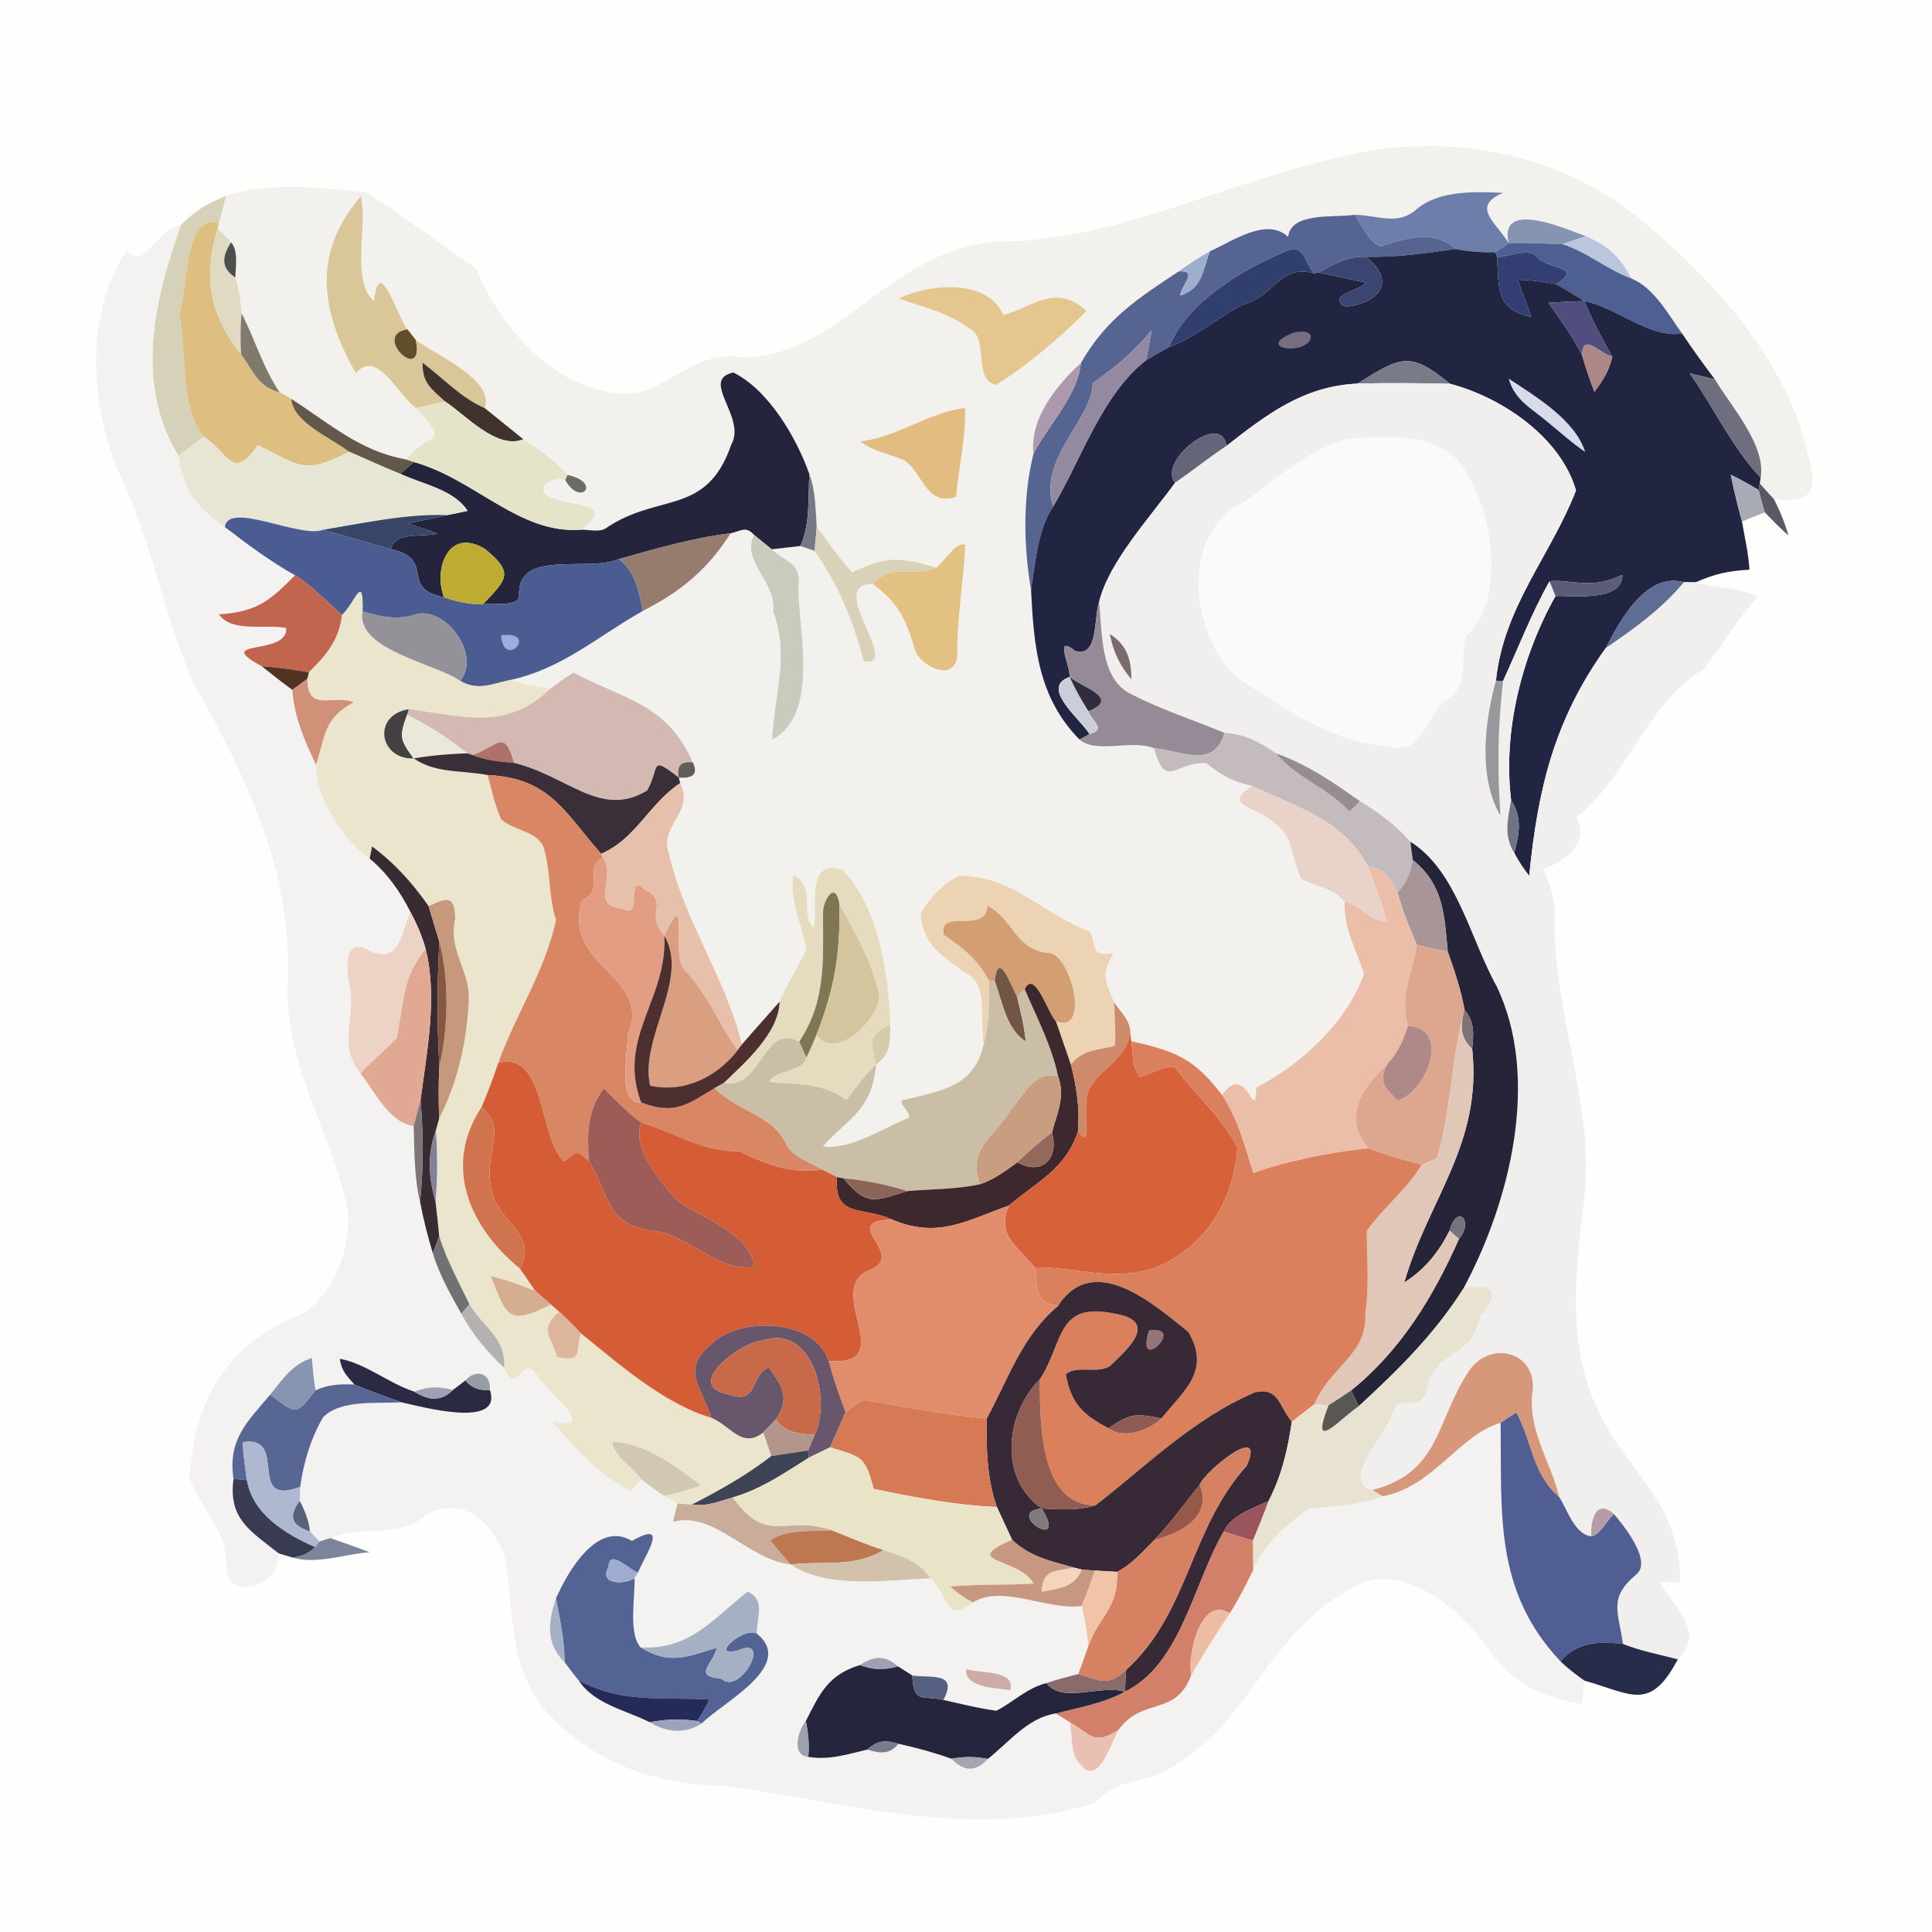 <?xml version="1.0" encoding="UTF-8" standalone="no"?>
<!DOCTYPE svg PUBLIC "-//W3C//DTD SVG 1.1//EN" "http://www.w3.org/Graphics/SVG/1.1/DTD/svg11.dtd">
<svg xmlns="http://www.w3.org/2000/svg" version="1.1" viewBox="0 0 256 256" width="256.0pt" height="256.0pt">
<path d="M 0.00 0.00 L 256.00 0.00 L 256.00 256.00 L 0.00 256.00 L 0.00 0.00 Z" fill="#fefefd" />
<path d="M 214.86 27.11 C 224.50 34.53 234.44 44.72 238.52 56.40 C 239.56 61.07 243.04 67.30 235.06 66.14 C 234.43 65.46 233.80 64.77 233.18 64.07 L 233.29 63.29 C 234.06 59.04 229.36 53.82 227.23 50.27 C 225.73 48.28 224.27 46.26 222.88 44.19 C 221.06 41.66 219.15 38.11 216.17 36.90 C 214.48 33.88 213.25 32.66 210.14 31.30 C 207.51 30.36 198.53 26.32 199.91 32.22 C 198.26 29.48 194.83 27.37 199.17 25.55 C 195.47 25.39 190.70 25.19 187.73 27.70 C 185.20 29.98 182.53 28.49 179.48 28.46 C 176.90 28.88 171.08 28.03 170.68 31.38 C 167.83 28.71 163.24 32.01 160.33 33.29 C 158.90 34.10 157.52 35.00 156.18 35.96 C 150.72 39.58 146.59 42.23 143.23 48.09 C 140.02 51.01 136.40 55.50 136.94 60.10 C 135.51 65.88 135.62 72.36 136.62 78.20 C 137.00 85.65 137.53 92.37 143.03 97.99 C 145.28 99.94 149.95 97.92 152.92 99.15 C 154.47 104.84 155.81 100.82 159.84 101.13 C 161.93 102.75 163.35 103.60 165.96 104.16 C 161.48 106.84 167.10 106.98 168.86 109.12 C 171.42 110.55 171.10 113.96 172.46 116.49 C 174.32 117.46 176.97 117.76 178.16 119.53 C 178.07 123.05 179.67 125.80 180.74 129.02 C 178.43 135.61 172.13 141.22 166.46 144.11 C 166.29 149.30 165.25 140.40 161.92 145.09 C 158.24 140.25 155.75 139.27 149.91 137.97 L 149.79 136.99 C 149.78 135.16 148.59 134.23 147.63 132.83 C 146.49 129.96 145.82 129.15 147.56 126.32 C 144.51 126.67 145.48 125.88 144.46 123.46 C 137.84 120.95 134.47 116.14 127.10 116.03 C 125.03 116.97 123.07 119.08 121.99 121.07 C 122.30 125.32 124.91 126.73 128.01 128.98 C 131.05 130.33 129.77 135.49 130.36 138.25 C 129.14 144.05 124.73 144.48 119.85 145.73 C 118.35 145.71 121.52 148.09 120.12 148.23 C 116.70 149.65 112.80 152.33 109.02 151.93 C 112.37 148.15 115.50 147.30 116.09 141.06 C 118.15 139.52 117.91 138.12 117.98 135.74 C 117.75 129.16 116.44 120.17 111.65 115.26 C 106.71 113.64 108.40 120.20 107.83 122.87 C 105.92 121.44 108.26 117.39 105.10 115.97 C 104.60 119.61 106.28 122.44 106.83 125.87 C 105.71 128.19 104.30 130.33 103.31 132.71 C 101.65 134.62 99.95 136.48 98.30 138.40 C 96.16 129.55 90.64 121.94 88.65 113.16 C 87.29 109.29 92.06 107.75 90.13 103.77 L 89.94 103.03 C 91.90 103.19 92.52 102.51 91.80 101.02 C 88.40 93.25 82.75 92.69 76.00 89.14 C 74.95 89.72 73.97 90.49 72.99 91.19 C 71.11 91.03 69.35 90.67 67.55 90.11 C 74.44 88.67 79.22 84.30 85.18 80.95 C 90.26 78.35 93.72 75.50 96.82 70.66 C 98.17 70.38 98.81 69.64 99.92 70.88 C 98.15 74.44 102.89 76.97 102.46 81.08 C 104.64 86.87 102.60 92.01 102.31 98.01 C 108.60 94.73 105.85 83.60 105.77 77.86 C 106.30 74.61 104.23 74.58 102.25 72.78 C 103.52 72.65 104.78 72.49 106.05 72.35 C 106.68 72.56 107.31 72.78 107.94 73.00 C 111.04 77.44 113.14 82.41 114.44 87.65 C 119.70 88.49 109.22 77.18 115.65 77.39 C 119.00 79.83 120.00 82.02 121.18 85.88 C 121.65 88.17 126.47 90.63 126.85 86.91 C 126.77 81.90 127.70 77.09 127.90 72.14 C 126.45 71.89 125.20 74.44 124.05 75.20 C 119.19 73.82 117.55 73.62 112.94 75.83 C 111.17 74.01 109.78 71.81 108.22 69.81 C 108.04 67.39 108.09 65.09 107.24 62.81 C 105.54 57.99 101.82 51.64 97.17 49.36 C 92.66 50.32 98.96 55.30 96.90 58.90 C 93.60 68.51 87.21 65.20 80.20 70.05 C 79.30 70.54 77.96 70.16 76.96 70.19 C 82.19 66.35 74.80 67.26 72.38 65.55 C 71.09 64.37 73.63 62.95 74.90 63.62 C 76.93 67.22 79.83 63.92 75.18 62.93 C 73.48 61.02 71.52 59.54 69.35 58.21 C 67.64 56.84 65.95 55.44 64.23 54.08 C 65.63 50.34 57.54 46.90 55.08 45.03 L 53.98 43.63 C 52.65 41.98 50.21 33.47 49.56 39.91 C 46.46 37.26 48.75 29.87 47.81 26.00 C 41.27 33.62 42.52 41.26 47.15 49.46 C 49.97 46.10 52.84 52.57 55.14 54.07 C 59.80 59.17 56.93 56.95 53.83 60.88 C 47.66 59.79 43.66 56.10 38.59 52.85 C 38.09 52.54 37.57 52.25 37.05 51.97 C 34.83 48.71 33.81 45.00 32.01 41.52 C 31.90 39.90 31.67 38.33 31.18 36.77 C 31.22 35.36 31.61 33.25 30.62 32.11 C 30.06 31.48 29.47 30.88 28.84 30.32 L 29.00 29.54 C 29.33 28.35 29.64 27.15 29.97 25.96 C 35.66 24.01 42.66 24.91 48.59 25.49 C 53.47 28.75 58.29 32.17 63.06 35.59 C 66.05 42.77 72.20 50.19 80.13 51.82 C 87.85 53.94 90.60 46.02 98.72 47.36 C 111.83 46.85 117.60 33.27 131.97 32.01 C 147.05 32.20 162.39 24.18 176.99 20.97 C 189.85 17.54 203.82 19.57 214.86 27.11 Z" fill="#f2f1ed" />
<path d="M 199.17 25.55 C 194.83 27.37 198.26 29.48 199.91 32.22 C 199.31 32.62 198.71 33.02 198.12 33.42 C 196.36 33.46 194.62 33.34 192.90 32.99 C 189.79 30.27 186.46 31.60 182.97 32.63 C 181.59 32.40 180.32 29.64 179.48 28.46 C 182.53 28.49 185.20 29.98 187.73 27.70 C 190.70 25.19 195.47 25.39 199.17 25.55 Z" fill="#6c7ea9" />
<path d="M 29.97 25.96 C 29.64 27.15 29.33 28.35 29.00 29.54 C 24.25 28.15 24.87 38.83 23.74 41.62 C 24.81 46.75 23.72 53.68 26.98 57.87 C 25.86 58.71 24.75 59.56 23.64 60.41 C 17.78 50.79 20.45 39.71 23.96 29.84 C 25.78 27.97 27.54 26.89 29.97 25.96 Z" fill="#d6d2b9" />
<path d="M 47.81 26.00 C 48.75 29.87 46.46 37.26 49.56 39.91 C 50.21 33.47 52.65 41.98 53.98 43.63 C 49.13 44.40 56.34 51.11 55.08 45.03 C 57.54 46.90 65.63 50.34 64.23 54.08 C 60.98 52.66 58.78 50.13 56.00 48.07 C 55.92 50.76 57.19 51.53 58.96 53.19 C 57.69 53.49 56.42 53.80 55.14 54.07 C 52.84 52.57 49.97 46.10 47.15 49.46 C 42.52 41.26 41.27 33.62 47.81 26.00 Z" fill="#d9c799" />
<path d="M 179.48 28.46 C 180.32 29.64 181.59 32.40 182.97 32.63 C 186.46 31.60 189.79 30.27 192.90 32.99 C 188.91 33.56 185.02 34.12 180.97 34.03 C 178.59 33.92 176.76 34.99 174.77 36.11 L 174.08 36.22 C 172.91 34.82 172.69 32.07 170.35 33.32 C 164.69 35.64 157.24 40.08 154.91 46.00 C 153.87 46.55 152.85 47.13 151.85 47.74 C 152.13 46.43 152.38 45.11 152.59 43.79 C 150.10 46.70 147.95 48.58 144.79 50.74 C 144.74 55.63 137.51 60.71 139.55 67.11 C 137.49 70.22 137.19 74.59 136.62 78.20 C 135.62 72.36 135.51 65.88 136.94 60.10 C 139.03 56.15 142.74 52.50 143.23 48.09 C 146.59 42.23 150.72 39.58 156.18 35.96 C 158.86 35.78 156.51 37.79 156.37 39.16 C 159.35 38.25 159.34 35.80 160.33 33.29 C 163.24 32.01 167.83 28.71 170.68 31.38 C 171.08 28.03 176.90 28.88 179.48 28.46 Z" fill="#566492" />
<path d="M 29.00 29.54 L 28.84 30.32 C 26.88 36.73 27.80 41.73 31.93 46.94 C 33.53 49.06 34.18 51.32 37.05 51.97 C 37.57 52.25 38.09 52.54 38.59 52.85 C 38.88 56.08 43.95 58.02 46.25 59.86 C 40.27 62.99 39.62 61.69 34.18 58.98 C 30.75 63.83 30.49 60.14 26.98 57.87 C 23.72 53.68 24.81 46.75 23.74 41.62 C 24.87 38.83 24.25 28.15 29.00 29.54 Z" fill="#debe81" />
<path d="M 210.14 31.30 C 209.10 31.66 208.05 32.01 207.00 32.35 C 204.63 32.30 202.28 32.12 199.91 32.22 C 198.53 26.32 207.51 30.36 210.14 31.30 Z" fill="#8494b1" />
<path d="M 23.96 29.84 C 20.45 39.71 17.78 50.79 23.64 60.41 C 24.37 65.09 26.01 67.18 29.80 69.84 C 32.80 72.14 35.78 74.37 39.09 76.22 C 35.74 79.64 34.02 81.08 29.01 81.40 C 30.72 83.89 35.24 82.65 37.92 83.22 C 38.23 86.98 27.88 84.61 34.69 88.28 C 36.02 89.35 37.36 90.42 38.74 91.41 C 38.97 95.03 40.35 98.10 41.86 101.32 C 41.73 105.40 45.50 111.51 48.99 113.77 C 51.31 115.71 53.03 118.14 54.38 120.83 C 53.22 123.39 52.99 127.92 49.01 125.98 C 45.74 124.18 45.90 127.68 46.18 129.94 C 47.46 134.79 44.47 138.10 47.77 142.24 C 49.68 144.65 51.53 148.74 54.81 149.21 C 54.93 152.63 54.86 155.89 55.66 159.25 C 56.09 161.55 56.68 163.82 57.35 166.06 C 58.19 168.87 59.70 171.53 61.13 174.08 C 62.59 176.83 64.56 179.12 66.80 181.26 C 68.72 185.47 69.05 178.78 71.43 182.57 C 72.59 184.55 79.64 189.86 73.11 188.31 C 76.05 191.74 79.45 195.60 83.59 197.56 C 84.07 197.06 84.55 196.55 85.01 196.03 C 85.98 196.81 86.96 197.56 88.01 198.21 C 88.60 198.56 89.19 198.90 89.79 199.23 C 89.56 200.03 89.35 200.84 89.17 201.65 C 94.72 200.19 98.95 206.63 104.78 207.30 C 109.44 210.59 117.75 209.37 123.29 209.13 C 125.64 211.31 125.16 215.20 128.92 212.33 C 132.80 209.90 138.72 213.41 143.33 212.81 C 143.76 214.56 144.04 216.31 144.21 218.11 C 143.79 219.35 143.33 220.59 142.88 221.83 C 141.45 222.17 140.04 222.56 138.65 223.02 C 136.02 223.69 134.34 225.51 132.02 226.68 C 129.66 226.37 127.33 225.77 125.01 225.25 C 127.01 221.46 123.33 222.40 120.87 222.00 C 120.25 221.60 119.63 221.20 119.00 220.81 C 117.23 219.25 115.80 219.41 113.90 220.64 C 109.69 221.95 108.64 224.40 106.78 228.04 C 105.76 229.24 104.79 232.59 107.10 232.80 C 109.87 233.25 112.27 232.45 114.92 231.83 C 116.58 232.33 117.86 232.54 119.06 231.06 C 121.43 231.58 123.77 232.22 126.06 233.04 C 127.68 234.75 129.29 234.85 130.90 233.06 C 133.76 230.80 136.16 227.63 139.89 227.04 C 140.52 227.43 141.16 227.82 141.78 228.22 C 142.13 229.97 141.76 232.60 143.21 233.82 C 145.52 236.88 147.30 230.75 148.21 229.23 C 151.40 224.77 155.78 227.56 157.85 221.94 C 159.47 219.15 161.17 216.46 162.95 213.77 C 164.13 211.93 165.09 210.00 166.05 208.03 C 167.58 204.44 170.36 202.12 173.44 199.89 C 176.79 199.58 180.03 199.48 183.23 198.26 C 189.98 197.00 193.34 190.12 198.84 188.54 C 199.00 200.50 197.92 210.73 206.77 220.14 C 207.75 221.09 208.84 221.90 209.95 222.70 C 209.82 223.73 209.72 224.77 209.57 225.79 C 204.22 224.91 200.59 223.09 197.34 218.69 C 193.85 213.27 185.18 206.16 178.67 210.69 C 166.82 217.39 165.37 230.04 152.63 235.48 C 149.45 236.16 147.41 236.48 145.05 238.88 C 129.18 244.03 112.19 238.80 96.17 236.64 C 86.59 236.52 78.13 233.43 71.80 226.16 C 67.27 219.80 68.13 213.31 66.87 206.05 C 65.11 201.87 61.53 198.03 56.60 200.67 C 52.63 204.04 48.50 201.97 43.77 203.80 L 42.33 204.26 L 41.07 202.92 C 40.91 201.44 40.41 200.19 39.72 198.88 L 39.78 197.01 C 40.20 193.82 41.20 190.56 42.82 187.78 C 45.21 185.39 50.07 186.02 53.19 185.81 C 55.78 186.38 66.67 189.40 64.91 184.17 C 65.10 181.94 63.07 181.31 61.65 182.92 C 61.11 183.35 60.56 183.76 60.01 184.18 C 58.03 183.66 56.81 183.71 54.89 184.40 C 51.41 183.25 48.56 180.72 45.03 180.04 C 45.21 181.56 45.97 182.37 46.96 183.45 C 45.13 183.38 43.52 183.44 41.81 184.22 C 41.56 182.80 41.45 181.37 41.32 179.94 C 38.70 180.79 37.44 182.78 35.79 184.81 C 32.73 188.45 30.17 190.73 30.94 195.97 C 30.21 201.35 33.31 202.93 36.95 205.85 C 37.05 210.74 29.39 212.22 29.97 206.99 C 29.84 202.34 26.59 199.93 25.10 195.88 C 25.65 186.31 29.59 178.59 38.68 174.68 C 43.98 172.92 46.78 165.11 46.03 159.98 C 43.75 149.62 37.72 141.22 38.12 130.01 C 38.75 115.12 32.61 103.12 25.66 90.48 C 21.89 82.10 20.35 72.84 16.56 64.39 C 12.00 55.09 10.86 42.08 16.81 33.15 C 19.05 36.14 20.96 30.10 23.96 29.84 Z" fill="#f3f2f0" />
<path d="M 28.84 30.32 C 29.47 30.88 30.06 31.48 30.62 32.11 C 29.46 33.92 29.19 35.46 31.18 36.77 C 31.67 38.33 31.90 39.90 32.01 41.52 C 31.83 43.33 31.86 45.13 31.93 46.94 C 27.80 41.73 26.88 36.73 28.84 30.32 Z" fill="#e0dac3" />
<path d="M 210.14 31.30 C 213.25 32.66 214.48 33.88 216.17 36.90 C 212.91 35.73 210.34 33.40 207.00 32.35 C 208.05 32.01 209.10 31.66 210.14 31.30 Z" fill="#bac6dd" />
<path d="M 30.62 32.11 C 31.61 33.25 31.22 35.36 31.18 36.77 C 29.19 35.46 29.46 33.92 30.62 32.11 Z" fill="#4b4f4d" />
<path d="M 199.91 32.22 C 202.28 32.12 204.63 32.30 207.00 32.35 C 210.34 33.40 212.91 35.73 216.17 36.90 C 219.15 38.11 221.06 41.66 222.88 44.19 C 218.47 44.84 214.33 40.77 209.94 39.90 C 208.70 39.13 207.46 38.37 206.19 37.65 C 209.95 35.23 205.15 35.83 203.65 34.04 C 202.50 32.74 199.90 34.08 198.37 34.06 L 198.12 33.42 C 198.71 33.02 199.31 32.62 199.91 32.22 Z" fill="#4d6091" />
<path d="M 160.33 33.29 C 159.34 35.80 159.35 38.25 156.37 39.16 C 156.51 37.79 158.86 35.78 156.18 35.96 C 157.52 35.00 158.90 34.10 160.33 33.29 Z" fill="#9eaecd" />
<path d="M 170.35 33.32 C 172.69 32.07 172.91 34.82 174.08 36.22 C 169.56 34.93 168.88 39.36 164.45 40.47 C 161.11 42.28 158.43 44.66 154.91 46.00 C 157.24 40.08 164.69 35.64 170.35 33.32 Z" fill="#303f6d" />
<path d="M 192.90 32.99 C 194.62 33.34 196.36 33.46 198.12 33.42 L 198.37 34.06 C 198.64 37.95 198.09 41.01 202.87 41.98 C 202.36 40.31 201.65 38.72 201.12 37.07 C 202.83 37.10 204.51 37.34 206.19 37.65 C 207.46 38.37 208.70 39.13 209.94 39.90 C 208.35 39.94 206.77 40.00 205.19 40.13 C 206.76 42.41 208.42 44.59 209.64 47.10 C 210.13 48.72 210.64 50.34 211.27 51.92 C 212.35 50.49 213.28 49.03 213.63 47.25 C 212.31 44.84 210.95 42.47 209.94 39.90 C 214.33 40.77 218.47 44.84 222.88 44.19 C 224.27 46.26 225.73 48.28 227.23 50.27 C 226.12 50.01 225.02 49.72 223.90 49.47 C 227.10 54.01 229.48 59.25 233.29 63.29 L 233.18 64.07 L 233.04 64.94 C 231.83 64.22 230.61 63.51 229.34 62.91 C 229.74 65.00 230.27 67.05 230.82 69.10 C 231.18 71.21 231.69 73.35 231.81 75.49 C 229.14 75.62 227.14 76.05 224.68 77.16 L 223.13 77.14 C 218.10 75.79 214.69 82.18 212.78 85.86 C 205.95 95.36 203.76 104.57 202.63 116.05 C 201.86 115.10 201.21 114.11 200.65 113.03 C 201.32 110.49 201.72 108.36 200.23 106.02 C 199.12 96.91 201.64 86.94 206.11 78.98 C 208.41 78.88 215.03 79.80 214.97 76.17 C 210.71 78.23 208.10 76.68 205.32 77.02 C 202.94 81.25 201.19 85.83 199.16 90.24 L 198.22 90.19 C 199.23 80.40 205.45 73.66 208.83 64.99 C 206.78 57.89 198.95 52.64 192.13 50.85 C 186.82 46.48 185.62 47.24 179.86 50.83 C 172.70 51.16 167.86 54.92 162.50 59.09 C 161.87 54.35 153.30 61.14 155.71 63.96 C 152.46 68.47 146.88 74.51 145.64 79.77 C 144.91 81.65 145.62 87.20 142.48 86.26 C 139.55 83.93 141.89 88.28 141.73 89.70 C 137.69 91.10 143.27 95.36 144.36 97.28 L 143.03 97.99 C 137.53 92.37 137.00 85.65 136.62 78.20 C 137.19 74.59 137.49 70.22 139.55 67.11 C 143.24 60.94 146.02 52.27 151.85 47.74 C 152.85 47.13 153.87 46.55 154.91 46.00 C 158.43 44.66 161.11 42.28 164.45 40.47 C 168.88 39.36 169.56 34.93 174.08 36.22 L 174.77 36.11 C 176.85 36.55 178.94 36.99 181.02 37.46 C 180.05 38.60 175.79 39.07 178.19 40.66 C 182.64 40.23 185.20 37.34 180.97 34.03 C 185.02 34.12 188.91 33.56 192.90 32.99 Z" fill="#222542" />
<path d="M 203.65 34.04 C 205.15 35.83 209.95 35.23 206.19 37.65 C 204.51 37.34 202.83 37.10 201.12 37.07 C 201.65 38.72 202.36 40.31 202.87 41.98 C 198.09 41.01 198.64 37.95 198.37 34.06 C 199.90 34.08 202.50 32.74 203.65 34.04 Z" fill="#333e72" />
<path d="M 180.97 34.03 C 185.20 37.34 182.64 40.23 178.19 40.66 C 175.79 39.07 180.05 38.60 181.02 37.46 C 178.94 36.99 176.85 36.55 174.77 36.11 C 176.76 34.99 178.59 33.92 180.97 34.03 Z" fill="#3a4571" />
<path d="M 132.94 41.77 C 137.14 40.50 139.90 37.56 143.96 41.19 C 140.87 44.41 135.79 48.70 131.96 50.99 C 128.81 50.27 131.15 44.72 128.43 43.53 C 125.55 41.35 122.43 40.75 119.10 39.56 C 123.05 37.62 130.87 36.81 132.94 41.77 Z" fill="#e5c68f" />
<path d="M 205.19 40.13 C 206.77 40.00 208.35 39.94 209.94 39.90 C 210.95 42.47 212.31 44.84 213.63 47.25 C 212.06 46.94 209.64 43.92 209.64 47.10 C 208.42 44.59 206.76 42.41 205.19 40.13 Z" fill="#4f4e7e" />
<path d="M 32.01 41.52 C 33.81 45.00 34.83 48.71 37.05 51.97 C 34.18 51.32 33.53 49.06 31.93 46.94 C 31.86 45.13 31.83 43.33 32.01 41.52 Z" fill="#80796e" />
<path d="M 53.98 43.63 L 55.08 45.03 C 56.34 51.11 49.13 44.40 53.98 43.63 Z" fill="#614d29" />
<path d="M 152.59 43.79 C 152.38 45.11 152.13 46.43 151.85 47.74 C 146.02 52.27 143.24 60.94 139.55 67.11 C 137.51 60.71 144.74 55.63 144.79 50.74 C 147.95 48.58 150.10 46.70 152.59 43.79 Z" fill="#9389a1" />
<path d="M 171.30 44.12 C 172.22 43.75 174.50 43.81 173.41 45.33 C 171.69 47.07 166.69 45.91 171.30 44.12 Z" fill="#766d81" />
<path d="M 213.63 47.25 C 213.28 49.03 212.35 50.49 211.27 51.92 C 210.64 50.34 210.13 48.72 209.64 47.10 C 209.64 43.92 212.06 46.94 213.63 47.25 Z" fill="#ad8686" />
<path d="M 56.00 48.07 C 58.78 50.13 60.98 52.66 64.23 54.08 C 65.95 55.44 67.64 56.84 69.35 58.21 C 65.82 59.63 61.71 54.99 58.96 53.19 C 57.19 51.53 55.92 50.76 56.00 48.07 Z" fill="#40322c" />
<path d="M 143.23 48.09 C 142.74 52.50 139.03 56.15 136.94 60.10 C 136.40 55.50 140.02 51.01 143.23 48.09 Z" fill="#ad99ad" />
<path d="M 192.13 50.85 C 188.04 50.76 183.96 50.72 179.86 50.83 C 185.62 47.24 186.82 46.48 192.13 50.85 Z" fill="#797b89" />
<path d="M 97.17 49.36 C 101.82 51.64 105.54 57.99 107.24 62.81 C 107.07 65.96 107.37 69.48 106.05 72.35 C 104.78 72.49 103.52 72.65 102.25 72.78 C 101.47 72.15 100.69 71.51 99.92 70.88 C 98.81 69.64 98.17 70.38 96.82 70.66 C 91.73 71.28 86.95 72.71 82.04 74.07 C 77.91 75.87 68.53 72.65 68.78 78.88 C 68.88 80.49 65.04 79.87 63.98 80.09 C 67.02 76.84 68.29 75.99 64.27 72.75 C 59.49 69.82 57.40 75.25 58.82 79.13 C 52.82 77.97 57.87 74.09 51.77 72.74 C 52.38 70.37 56.10 71.22 57.99 70.70 C 56.69 70.23 55.37 69.82 54.07 69.35 C 55.80 68.99 57.53 68.65 59.25 68.25 C 60.15 68.08 61.05 67.90 61.95 67.69 C 60.13 64.84 55.98 64.18 53.02 62.77 C 53.62 62.25 54.23 61.74 54.83 61.22 C 62.85 63.42 68.83 70.82 76.96 70.19 C 77.96 70.16 79.30 70.54 80.20 70.05 C 87.21 65.20 93.60 68.51 96.90 58.90 C 98.96 55.30 92.66 50.32 97.17 49.36 Z" fill="#24253d" />
<path d="M 223.90 49.47 C 225.02 49.72 226.12 50.01 227.23 50.27 C 229.36 53.82 234.06 59.04 233.29 63.29 C 229.48 59.25 227.10 54.01 223.90 49.47 Z" fill="#6e6e7f" />
<path d="M 192.13 50.85 C 198.95 52.64 206.78 57.89 208.83 64.99 C 205.45 73.66 199.23 80.40 198.22 90.19 C 196.71 95.61 195.84 103.03 198.82 108.08 C 198.40 101.88 198.45 96.45 199.16 90.24 C 201.19 85.83 202.94 81.25 205.32 77.02 C 205.58 77.67 205.85 78.32 206.11 78.98 C 201.64 86.94 199.12 96.91 200.23 106.02 C 199.80 108.51 199.21 110.73 200.65 113.03 C 201.21 114.11 201.86 115.10 202.63 116.05 C 203.76 104.57 205.95 95.36 212.78 85.86 C 216.54 83.30 220.19 80.67 223.13 77.14 L 224.68 77.16 C 227.36 77.96 230.49 77.78 232.95 79.09 C 230.04 82.04 228.27 85.58 225.71 88.68 C 218.24 93.08 215.57 103.22 208.85 108.28 C 210.75 111.66 207.38 114.19 204.46 115.17 C 205.52 117.48 206.17 119.37 206.00 121.99 C 205.88 134.67 211.40 146.62 209.89 159.01 C 208.59 169.84 207.35 180.02 213.28 189.74 C 217.52 196.46 222.36 200.28 222.60 208.73 C 223.39 211.04 218.43 208.16 220.52 210.60 C 222.43 213.52 225.77 216.59 222.32 219.87 C 219.87 219.22 217.41 218.78 215.05 217.83 C 214.50 213.71 213.06 211.79 216.73 208.70 C 219.08 206.95 215.14 202.14 213.86 200.62 C 211.44 198.46 210.72 201.57 210.85 203.56 C 208.70 203.39 207.65 199.99 206.63 198.40 C 205.43 193.56 202.72 190.10 202.99 184.99 C 204.13 179.25 197.60 177.31 194.64 181.66 C 190.21 188.32 190.94 195.06 181.84 197.44 C 177.25 196.40 184.33 189.40 184.71 186.74 C 185.45 184.84 188.32 187.25 189.06 184.10 C 190.10 178.78 195.18 180.00 196.05 174.55 C 198.87 171.39 198.16 169.86 193.91 170.74 C 200.04 159.33 204.18 142.93 198.31 130.68 C 194.86 124.51 193.01 115.35 186.89 111.54 C 184.96 109.33 182.70 107.66 180.19 106.16 C 176.67 103.66 173.18 101.27 169.08 99.82 C 166.95 98.34 164.90 97.24 162.26 97.11 C 158.18 95.42 153.89 94.04 149.98 92.02 C 145.70 90.09 146.07 83.67 145.64 79.77 C 146.88 74.51 152.46 68.47 155.71 63.96 C 158.00 62.37 160.17 60.63 162.50 59.09 C 167.86 54.92 172.70 51.16 179.86 50.83 C 183.96 50.72 188.04 50.76 192.13 50.85 Z" fill="#f0efee" />
<path d="M 199.91 50.17 C 203.49 52.55 208.68 55.60 210.05 59.89 C 208.29 58.70 206.74 57.28 205.09 55.94 C 202.97 54.12 200.71 53.07 199.91 50.17 Z" fill="#d8dbe9" />
<path d="M 38.59 52.85 C 43.66 56.10 47.66 59.79 53.83 60.88 L 54.83 61.22 C 54.23 61.74 53.62 62.25 53.02 62.77 C 50.73 61.88 48.51 60.81 46.25 59.86 C 43.95 58.02 38.88 56.08 38.59 52.85 Z" fill="#62594b" />
<path d="M 58.96 53.19 C 61.71 54.99 65.82 59.63 69.35 58.21 C 71.52 59.54 73.48 61.02 75.18 62.93 L 74.90 63.62 C 73.63 62.95 71.09 64.37 72.38 65.55 C 74.80 67.26 82.19 66.35 76.96 70.19 C 68.83 70.82 62.85 63.42 54.83 61.22 L 53.83 60.88 C 56.93 56.95 59.80 59.17 55.14 54.07 C 56.42 53.80 57.69 53.49 58.96 53.19 Z" fill="#e5e4c9" />
<path d="M 127.89 54.06 C 127.95 57.99 127.06 61.93 126.67 65.85 C 122.77 67.06 122.45 63.03 119.96 61.06 C 117.89 60.08 115.84 59.93 114.01 58.49 C 118.98 57.90 123.12 54.61 127.89 54.06 Z" fill="#e3bc81" />
<path d="M 162.50 59.09 C 160.17 60.63 158.00 62.37 155.71 63.96 C 153.30 61.14 161.87 54.35 162.50 59.09 Z" fill="#656579" />
<path d="M 26.98 57.87 C 30.49 60.14 30.75 63.83 34.18 58.98 C 39.62 61.69 40.27 62.99 46.25 59.86 C 48.51 60.81 50.73 61.88 53.02 62.77 C 55.98 64.18 60.13 64.84 61.95 67.69 C 61.05 67.90 60.15 68.08 59.25 68.25 C 53.92 68.05 48.05 69.33 42.77 70.21 C 39.81 71.37 30.19 66.33 29.80 69.84 C 26.01 67.18 24.37 65.09 23.64 60.41 C 24.75 59.56 25.86 58.71 26.98 57.87 Z" fill="#e7e6d4" />
<path d="M 179.03 58.12 C 184.67 57.65 191.94 57.23 194.72 63.36 C 197.91 68.82 199.39 79.73 194.25 84.26 C 193.46 87.44 194.77 90.77 191.73 92.74 C 188.86 94.81 188.37 100.29 184.06 98.91 C 176.66 98.40 171.36 94.47 165.28 90.70 C 157.86 85.97 155.77 71.09 164.65 66.62 C 169.03 63.58 173.79 59.13 179.03 58.12 Z" fill="#fafaf8" />
<path d="M 75.18 62.93 C 79.83 63.92 76.93 67.22 74.90 63.62 L 75.18 62.93 Z" fill="#6d6c62" />
<path d="M 107.24 62.81 C 108.09 65.09 108.04 67.39 108.22 69.81 C 108.12 70.87 108.03 71.94 107.94 73.00 C 107.31 72.78 106.68 72.56 106.05 72.35 C 107.37 69.48 107.07 65.96 107.24 62.81 Z" fill="#767887" />
<path d="M 229.34 62.91 C 230.61 63.51 231.83 64.22 233.04 64.94 C 233.30 65.93 233.56 66.91 233.84 67.89 C 232.83 68.28 231.83 68.68 230.82 69.10 C 230.27 67.05 229.74 65.00 229.34 62.91 Z" fill="#a9abb4" />
<path d="M 233.18 64.07 C 233.80 64.77 234.43 65.46 235.06 66.14 C 235.85 67.69 236.50 69.28 236.98 70.95 C 235.87 69.99 234.86 68.94 233.84 67.89 C 233.56 66.91 233.30 65.93 233.04 64.94 L 233.18 64.07 Z" fill="#595965" />
<path d="M 42.77 70.21 C 45.79 71.00 48.76 71.93 51.77 72.74 C 57.87 74.09 52.82 77.97 58.82 79.13 C 60.50 79.74 62.19 80.07 63.98 80.09 C 65.04 79.87 68.88 80.49 68.78 78.88 C 68.53 72.65 77.91 75.87 82.04 74.07 C 84.25 75.90 84.64 78.28 85.18 80.95 C 79.22 84.30 74.44 88.67 67.55 90.11 C 65.18 90.63 63.28 91.59 60.97 90.21 C 63.92 86.65 58.66 79.80 54.63 81.56 C 52.28 82.15 50.29 81.68 48.04 81.01 C 48.16 75.81 47.09 79.81 45.33 81.49 C 43.30 79.73 41.37 77.63 39.09 76.22 C 35.78 74.37 32.80 72.14 29.80 69.84 C 30.19 66.33 39.81 71.37 42.77 70.21 Z" fill="#4b5c93" />
<path d="M 59.25 68.25 C 57.53 68.65 55.80 68.99 54.07 69.35 C 55.37 69.82 56.69 70.23 57.99 70.70 C 56.10 71.22 52.38 70.37 51.77 72.74 C 48.76 71.93 45.79 71.00 42.77 70.21 C 48.05 69.33 53.92 68.05 59.25 68.25 Z" fill="#374666" />
<path d="M 108.22 69.81 C 109.78 71.81 111.17 74.01 112.94 75.83 C 117.55 73.62 119.19 73.82 124.05 75.20 C 121.02 76.65 118.34 74.39 115.65 77.39 C 109.22 77.18 119.70 88.49 114.44 87.65 C 113.14 82.41 111.04 77.44 107.94 73.00 C 108.03 71.94 108.12 70.87 108.22 69.81 Z" fill="#d9d1b8" />
<path d="M 96.82 70.66 C 93.72 75.50 90.26 78.35 85.18 80.95 C 84.64 78.28 84.25 75.90 82.04 74.07 C 86.95 72.71 91.73 71.28 96.82 70.66 Z" fill="#957c6f" />
<path d="M 99.92 70.88 C 100.69 71.51 101.47 72.15 102.25 72.78 C 104.23 74.58 106.30 74.61 105.77 77.86 C 105.85 83.60 108.60 94.73 102.31 98.01 C 102.60 92.01 104.64 86.87 102.46 81.08 C 102.89 76.97 98.15 74.44 99.92 70.88 Z" fill="#cacbbc" />
<path d="M 64.27 72.75 C 68.29 75.99 67.02 76.84 63.98 80.09 C 62.19 80.07 60.50 79.74 58.82 79.13 C 57.40 75.25 59.49 69.82 64.27 72.75 Z" fill="#bdac31" />
<path d="M 127.90 72.14 C 127.70 77.09 126.77 81.90 126.85 86.91 C 126.47 90.63 121.65 88.17 121.18 85.88 C 120.00 82.02 119.00 79.83 115.65 77.39 C 118.34 74.39 121.02 76.65 124.05 75.20 C 125.20 74.44 126.45 71.89 127.90 72.14 Z" fill="#e3c183" />
<path d="M 39.09 76.22 C 41.37 77.63 43.30 79.73 45.33 81.49 C 44.92 84.84 43.26 86.81 40.94 89.08 C 38.87 88.73 36.79 88.42 34.69 88.28 C 27.88 84.61 38.23 86.98 37.92 83.22 C 35.24 82.65 30.72 83.89 29.01 81.40 C 34.02 81.08 35.74 79.64 39.09 76.22 Z" fill="#c1654f" />
<path d="M 214.97 76.17 C 215.03 79.80 208.41 78.88 206.11 78.98 C 205.85 78.32 205.58 77.67 205.32 77.02 C 208.10 76.68 210.71 78.23 214.97 76.17 Z" fill="#5a5c78" />
<path d="M 223.13 77.14 C 220.19 80.67 216.54 83.30 212.78 85.86 C 214.69 82.18 218.10 75.79 223.13 77.14 Z" fill="#5f6c93" />
<path d="M 48.04 81.01 C 47.10 86.09 57.64 87.90 60.97 90.21 C 63.28 91.59 65.18 90.63 67.55 90.11 C 69.35 90.67 71.11 91.03 72.99 91.19 C 67.11 96.92 61.37 94.89 54.16 93.97 C 49.25 94.76 50.27 100.69 54.81 100.49 C 57.82 102.53 61.01 102.01 64.63 102.70 C 65.13 104.65 65.58 106.72 66.40 108.56 C 68.08 110.15 71.71 110.11 72.19 112.86 C 72.97 115.85 72.69 118.90 73.68 121.90 C 72.20 128.76 68.34 134.35 66.03 140.83 C 65.37 142.82 64.63 144.76 63.81 146.69 C 58.63 154.54 62.24 162.66 68.90 168.10 C 69.57 169.09 70.24 170.07 70.92 171.05 C 68.97 170.29 67.07 169.55 65.02 169.10 C 67.22 174.52 67.31 175.70 73.01 172.85 L 74.10 173.82 C 71.33 176.11 73.05 177.06 73.82 179.81 C 77.30 180.53 76.23 179.20 76.96 176.66 C 82.01 180.74 88.00 186.04 94.25 187.86 C 96.85 188.93 98.32 192.03 101.13 189.81 C 101.50 190.85 101.85 191.89 102.20 192.93 C 98.93 195.49 95.36 197.46 91.69 199.36 L 89.79 199.23 C 89.19 198.90 88.60 198.56 88.01 198.21 C 89.67 197.86 91.28 197.41 92.87 196.83 C 89.65 194.32 85.36 191.13 81.14 191.07 C 81.25 192.89 83.98 194.50 85.01 196.03 C 84.55 196.55 84.07 197.06 83.59 197.56 C 79.45 195.60 76.05 191.74 73.11 188.31 C 79.64 189.86 72.59 184.55 71.43 182.57 C 69.05 178.78 68.72 185.47 66.80 181.26 C 67.08 177.33 64.08 175.92 62.21 172.84 C 60.78 169.86 59.20 167.00 58.20 163.83 C 58.05 162.30 57.89 160.76 57.71 159.23 C 57.99 156.05 57.98 152.98 57.75 149.80 L 58.19 148.20 C 60.55 143.71 61.84 138.04 62.09 133.00 C 62.50 128.71 59.32 126.18 60.32 121.73 C 60.27 118.60 59.24 118.92 56.79 120.06 C 54.69 117.05 52.27 114.35 49.30 112.16 L 48.99 113.77 C 45.50 111.51 41.73 105.40 41.86 101.32 C 43.21 97.33 42.83 95.26 46.87 93.05 C 43.92 91.97 40.76 94.46 40.72 89.95 L 40.94 89.08 C 43.26 86.81 44.92 84.84 45.33 81.49 C 47.09 79.81 48.16 75.81 48.04 81.01 Z" fill="#eae5cc" />
<path d="M 145.64 79.77 C 146.07 83.67 145.70 90.09 149.98 92.02 C 153.89 94.04 158.18 95.42 162.26 97.11 C 160.84 102.01 156.55 99.43 152.92 99.15 C 149.95 97.92 145.28 99.94 143.03 97.99 L 144.36 97.28 C 146.70 96.62 144.69 95.61 144.22 94.23 C 148.57 92.50 143.33 91.08 141.73 89.70 C 141.89 88.28 139.55 83.93 142.48 86.26 C 145.62 87.20 144.91 81.65 145.64 79.77 Z" fill="#978a97" />
<path d="M 48.04 81.01 C 50.29 81.68 52.28 82.15 54.63 81.56 C 58.66 79.80 63.92 86.65 60.97 90.21 C 57.64 87.90 47.10 86.09 48.04 81.01 Z" fill="#959198" />
<path d="M 66.38 84.19 C 66.79 88.92 71.57 83.51 66.38 84.19 Z" fill="#9caddd" />
<path d="M 147.05 84.00 C 149.36 85.51 149.89 87.35 149.92 90.01 C 148.35 88.14 147.53 86.40 147.05 84.00 Z" fill="#7a6c6c" />
<path d="M 34.69 88.28 C 36.79 88.42 38.87 88.73 40.94 89.08 L 40.72 89.95 C 40.07 90.44 39.41 90.93 38.74 91.41 C 37.36 90.42 36.02 89.35 34.69 88.28 Z" fill="#503322" />
<path d="M 76.00 89.14 C 82.75 92.69 88.40 93.25 91.80 101.02 C 90.24 100.83 89.62 101.50 89.94 103.03 C 86.00 99.98 87.52 101.65 85.75 104.75 C 79.58 108.49 75.22 102.80 68.11 101.09 C 66.78 96.34 65.96 98.96 62.60 100.04 L 61.93 99.82 C 59.41 97.89 56.83 96.08 53.94 94.72 L 54.16 93.97 C 61.37 94.89 67.11 96.92 72.99 91.19 C 73.97 90.49 74.95 89.72 76.00 89.14 Z" fill="#d3b9b1" />
<path d="M 40.72 89.95 C 40.76 94.46 43.92 91.97 46.87 93.05 C 42.83 95.26 43.21 97.33 41.86 101.32 C 40.35 98.10 38.97 95.03 38.74 91.41 C 39.41 90.93 40.07 90.44 40.72 89.95 Z" fill="#d19078" />
<path d="M 141.73 89.70 C 142.46 91.28 143.28 92.77 144.22 94.23 C 144.69 95.61 146.70 96.62 144.36 97.28 C 143.27 95.36 137.69 91.10 141.73 89.70 Z" fill="#caced8" />
<path d="M 141.73 89.70 C 143.33 91.08 148.57 92.50 144.22 94.23 C 143.28 92.77 142.46 91.28 141.73 89.70 Z" fill="#312c3e" />
<path d="M 198.22 90.19 L 199.16 90.24 C 198.45 96.45 198.40 101.88 198.82 108.08 C 195.84 103.03 196.71 95.61 198.22 90.19 Z" fill="#97979c" />
<path d="M 54.16 93.97 L 53.94 94.72 C 52.87 97.64 53.00 98.03 54.81 100.49 C 50.27 100.69 49.25 94.76 54.16 93.97 Z" fill="#444142" />
<path d="M 53.94 94.72 C 56.83 96.08 59.41 97.89 61.93 99.82 C 59.54 99.89 57.18 100.10 54.81 100.49 C 53.00 98.03 52.87 97.64 53.94 94.72 Z" fill="#eae8d8" />
<path d="M 162.26 97.11 C 164.90 97.24 166.95 98.34 169.08 99.82 C 171.71 103.06 175.94 104.38 178.81 107.53 C 179.28 107.08 179.74 106.62 180.19 106.16 C 182.70 107.66 184.96 109.33 186.89 111.54 C 186.98 112.35 187.08 113.15 187.20 113.96 C 186.86 115.76 186.41 116.89 185.19 118.27 C 184.05 116.13 183.75 115.26 181.22 114.72 C 177.91 108.60 171.95 106.99 165.96 104.16 C 163.35 103.60 161.93 102.75 159.84 101.13 C 155.81 100.82 154.47 104.84 152.92 99.15 C 156.55 99.43 160.84 102.01 162.26 97.11 Z" fill="#c4bbbd" />
<path d="M 68.11 101.09 C 66.22 100.93 64.38 100.76 62.60 100.04 C 65.96 98.96 66.78 96.34 68.11 101.09 Z" fill="#af726b" />
<path d="M 54.81 100.49 C 57.18 100.10 59.54 99.89 61.93 99.82 L 62.60 100.04 C 64.38 100.76 66.22 100.93 68.11 101.09 C 75.22 102.80 79.58 108.49 85.75 104.75 C 87.52 101.65 86.00 99.98 89.94 103.03 L 90.13 103.77 C 85.95 106.54 84.30 111.15 79.65 113.13 C 74.85 107.71 72.91 103.08 64.63 102.70 C 61.01 102.01 57.82 102.53 54.81 100.49 Z" fill="#3a2e39" />
<path d="M 169.08 99.82 C 173.18 101.27 176.67 103.66 180.19 106.16 C 179.74 106.62 179.28 107.08 178.81 107.53 C 175.94 104.38 171.71 103.06 169.08 99.82 Z" fill="#968c92" />
<path d="M 91.80 101.02 C 92.52 102.51 91.90 103.19 89.94 103.03 C 89.62 101.50 90.24 100.83 91.80 101.02 Z" fill="#615e5c" />
<path d="M 79.65 113.13 L 79.87 113.64 C 77.14 114.89 80.44 117.75 77.08 119.33 C 74.52 128.29 86.51 129.20 83.21 137.04 C 83.25 139.07 81.65 146.36 84.95 146.08 C 89.43 147.77 90.99 146.39 94.70 144.18 C 98.00 147.48 102.41 147.62 104.28 151.78 C 105.18 153.37 107.51 154.08 109.02 155.01 C 104.29 155.47 102.01 154.43 97.94 152.56 C 92.82 152.57 89.60 150.11 84.95 148.76 C 83.14 147.42 81.61 145.80 80.02 144.21 C 77.74 147.18 77.82 150.29 78.02 153.85 C 76.19 152.30 76.68 152.50 74.73 153.92 C 71.31 150.61 72.32 139.23 66.03 140.83 C 68.34 134.35 72.20 128.76 73.68 121.90 C 72.69 118.90 72.97 115.85 72.19 112.86 C 71.71 110.11 68.08 110.15 66.40 108.56 C 65.58 106.72 65.13 104.65 64.63 102.70 C 72.91 103.08 74.85 107.71 79.65 113.13 Z" fill="#d98664" />
<path d="M 90.13 103.77 C 92.06 107.75 87.29 109.29 88.65 113.16 C 90.64 121.94 96.16 129.55 98.30 138.40 L 97.74 139.16 C 95.17 135.61 93.76 131.67 90.63 128.44 C 88.88 126.32 91.39 116.86 88.03 123.98 C 85.29 121.00 88.90 119.58 85.34 117.82 C 82.92 115.40 85.23 122.07 82.56 120.41 C 77.97 120.08 81.77 116.27 79.87 113.64 L 79.65 113.13 C 84.30 111.15 85.95 106.54 90.13 103.77 Z" fill="#e6c0ab" />
<path d="M 165.96 104.16 C 171.95 106.99 177.91 108.60 181.22 114.72 C 182.15 117.18 183.10 119.55 183.74 122.09 C 181.30 122.06 180.39 119.92 178.16 119.53 C 176.97 117.76 174.32 117.46 172.46 116.49 C 171.10 113.96 171.42 110.55 168.86 109.12 C 167.10 106.98 161.48 106.84 165.96 104.16 Z" fill="#e9d3c8" />
<path d="M 200.23 106.02 C 201.72 108.36 201.32 110.49 200.65 113.03 C 199.21 110.73 199.80 108.51 200.23 106.02 Z" fill="#6c7485" />
<path d="M 49.30 112.16 C 52.27 114.35 54.69 117.05 56.79 120.06 C 57.25 121.65 57.75 123.23 58.22 124.81 C 57.92 130.29 57.88 135.75 58.23 141.23 C 58.08 143.55 58.12 145.87 58.19 148.20 L 57.75 149.80 C 56.60 153.02 56.78 155.99 57.71 159.23 C 57.89 160.76 58.05 162.30 58.20 163.83 C 57.92 164.58 57.64 165.32 57.35 166.06 C 56.68 163.82 56.09 161.55 55.66 159.25 C 56.13 154.72 56.10 150.31 55.72 145.78 C 56.55 139.48 58.00 132.11 56.41 125.79 C 55.95 124.05 55.22 122.41 54.38 120.83 C 53.03 118.14 51.31 115.71 48.99 113.77 L 49.30 112.16 Z" fill="#382b31" />
<path d="M 186.89 111.54 C 193.01 115.35 194.86 124.51 198.31 130.68 C 204.18 142.93 200.04 159.33 193.91 170.74 C 190.05 176.82 185.30 181.49 180.04 186.33 C 179.69 185.63 179.36 184.94 179.03 184.24 C 185.65 178.90 189.91 171.83 193.33 164.15 C 195.33 161.82 193.09 159.44 192.08 163.05 C 190.63 165.93 188.81 168.20 186.07 169.94 C 189.30 158.78 196.43 151.65 195.07 138.94 C 195.28 137.00 195.41 135.38 194.06 133.80 C 193.58 131.16 192.74 128.64 191.84 126.12 C 191.38 121.32 191.32 117.24 187.20 113.96 C 187.08 113.15 186.98 112.35 186.89 111.54 Z" fill="#262438" />
<path d="M 79.87 113.64 C 81.77 116.27 77.97 120.08 82.56 120.41 C 85.23 122.07 82.92 115.40 85.34 117.82 C 88.90 119.58 85.29 121.00 88.03 123.98 C 88.44 132.47 81.74 137.42 84.95 146.08 C 81.65 146.36 83.25 139.07 83.21 137.04 C 86.51 129.20 74.52 128.29 77.08 119.33 C 80.44 117.75 77.14 114.89 79.87 113.64 Z" fill="#e39d83" />
<path d="M 187.20 113.96 C 191.32 117.24 191.38 121.32 191.84 126.12 C 190.47 125.83 189.10 125.52 187.74 125.20 C 186.76 122.93 185.83 120.66 185.19 118.27 C 186.41 116.89 186.86 115.76 187.20 113.96 Z" fill="#a79597" />
<path d="M 111.65 115.26 C 116.44 120.17 117.75 129.16 117.98 135.74 C 114.91 137.36 115.37 138.03 116.09 141.06 C 114.52 142.44 113.45 144.15 112.15 145.75 C 108.97 143.40 105.58 143.76 101.87 143.34 C 103.05 141.59 106.21 142.18 106.84 140.15 C 107.32 139.17 107.76 138.17 108.17 137.16 C 110.91 140.71 116.58 134.94 116.51 131.80 C 115.48 127.31 113.38 123.70 111.22 119.76 C 110.71 116.51 108.98 119.41 109.06 120.98 C 109.03 127.23 109.53 132.54 105.90 138.03 C 101.11 135.39 101.01 144.46 95.88 143.52 C 98.72 140.78 103.17 136.93 103.31 132.71 C 104.30 130.33 105.71 128.19 106.83 125.87 C 106.28 122.44 104.60 119.61 105.10 115.97 C 108.26 117.39 105.92 121.44 107.83 122.87 C 108.40 120.20 106.71 113.64 111.65 115.26 Z" fill="#e5dcc0" />
<path d="M 181.22 114.72 C 183.75 115.26 184.05 116.13 185.19 118.27 C 185.83 120.66 186.76 122.93 187.74 125.20 C 187.13 129.02 185.42 132.05 186.56 135.93 C 185.95 137.77 185.27 139.45 183.91 140.88 C 180.62 144.13 177.67 147.93 181.36 152.16 C 176.50 152.64 170.59 153.80 166.06 155.44 C 164.94 151.82 164.02 148.31 161.92 145.09 C 165.25 140.40 166.29 149.30 166.46 144.11 C 172.13 141.22 178.43 135.61 180.74 129.02 C 179.67 125.80 178.07 123.05 178.16 119.53 C 180.39 119.92 181.30 122.06 183.74 122.09 C 183.10 119.55 182.15 117.18 181.22 114.72 Z" fill="#eabea9" />
<path d="M 127.10 116.03 C 134.47 116.14 137.84 120.95 144.46 123.46 C 145.48 125.88 144.51 126.67 147.56 126.32 C 145.82 129.15 146.49 129.96 147.63 132.83 C 147.68 134.74 147.86 136.67 147.74 138.57 C 145.45 139.18 143.47 139.04 141.90 141.07 C 141.25 139.16 140.59 137.25 139.92 135.34 C 144.71 137.13 141.71 125.94 138.83 126.28 C 134.37 125.70 134.31 121.76 130.84 120.03 C 130.67 123.90 124.31 120.21 125.04 123.86 C 127.73 125.65 129.42 127.07 131.06 129.92 C 131.05 132.78 131.14 135.47 130.36 138.25 C 129.77 135.49 131.05 130.33 128.01 128.98 C 124.91 126.73 122.30 125.32 121.99 121.07 C 123.07 119.08 125.03 116.97 127.10 116.03 Z" fill="#ebd3b3" />
<path d="M 111.22 119.76 C 111.37 126.39 110.58 131.02 108.17 137.16 C 107.76 138.17 107.32 139.17 106.84 140.15 C 106.53 139.44 106.22 138.74 105.90 138.03 C 109.53 132.54 109.03 127.23 109.06 120.98 C 108.98 119.41 110.71 116.51 111.22 119.76 Z" fill="#7f7653" />
<path d="M 60.32 121.73 C 59.32 126.18 62.50 128.71 62.09 133.00 C 61.84 138.04 60.55 143.71 58.19 148.20 C 58.12 145.87 58.08 143.55 58.23 141.23 C 59.40 136.33 59.54 129.68 58.22 124.81 C 57.75 123.23 57.25 121.65 56.79 120.06 C 59.24 118.92 60.27 118.60 60.32 121.73 Z" fill="#c6987c" />
<path d="M 111.22 119.76 C 113.38 123.70 115.48 127.31 116.51 131.80 C 116.58 134.94 110.91 140.71 108.17 137.16 C 110.58 131.02 111.37 126.39 111.22 119.76 Z" fill="#d3c69f" />
<path d="M 130.84 120.03 C 134.31 121.76 134.37 125.70 138.83 126.28 C 141.71 125.94 144.71 137.13 139.92 135.34 C 138.95 134.50 137.09 128.28 135.78 131.08 L 134.77 132.08 C 134.02 130.82 132.27 125.58 131.81 130.00 L 131.06 129.92 C 129.42 127.07 127.73 125.65 125.04 123.86 C 124.31 120.21 130.67 123.90 130.84 120.03 Z" fill="#d49e73" />
<path d="M 54.38 120.83 C 55.22 122.41 55.95 124.05 56.41 125.79 C 53.25 129.43 53.50 133.17 52.56 137.56 C 51.01 139.17 49.29 140.59 47.77 142.24 C 44.47 138.10 47.46 134.79 46.18 129.94 C 45.90 127.68 45.74 124.18 49.01 125.98 C 52.99 127.92 53.22 123.39 54.38 120.83 Z" fill="#edd3c5" />
<path d="M 90.63 128.44 C 93.76 131.67 95.17 135.61 97.74 139.16 C 95.01 142.70 90.65 144.86 86.14 143.85 C 84.72 137.49 91.42 129.78 88.03 123.98 C 91.39 116.86 88.88 126.32 90.63 128.44 Z" fill="#da9e81" />
<path d="M 88.03 123.98 C 91.42 129.78 84.72 137.49 86.14 143.85 C 90.65 144.86 95.01 142.70 97.74 139.16 L 98.30 138.40 C 99.95 136.48 101.65 134.62 103.31 132.71 C 103.17 136.93 98.72 140.78 95.88 143.52 L 94.70 144.18 C 90.99 146.39 89.43 147.77 84.95 146.08 C 81.74 137.42 88.44 132.47 88.03 123.98 Z" fill="#4e2f30" />
<path d="M 58.22 124.81 C 59.54 129.68 59.40 136.33 58.23 141.23 C 57.88 135.75 57.92 130.29 58.22 124.81 Z" fill="#865843" />
<path d="M 187.74 125.20 C 189.10 125.52 190.47 125.83 191.84 126.12 C 192.74 128.64 193.58 131.16 194.06 133.80 C 192.32 140.05 192.30 147.15 190.40 153.48 C 189.74 153.78 189.07 154.06 188.39 154.33 C 186.00 153.72 183.66 153.06 181.36 152.16 C 177.67 147.93 180.62 144.13 183.91 140.88 C 182.56 143.44 183.45 143.95 185.17 145.82 C 188.85 144.85 192.47 136.32 186.56 135.93 C 185.42 132.05 187.13 129.02 187.74 125.20 Z" fill="#dca68f" />
<path d="M 56.41 125.79 C 58.00 132.11 56.55 139.48 55.72 145.78 C 55.42 146.92 55.11 148.06 54.81 149.21 C 51.53 148.74 49.68 144.65 47.77 142.24 C 49.29 140.59 51.01 139.17 52.56 137.56 C 53.50 133.17 53.25 129.43 56.41 125.79 Z" fill="#e1a994" />
<path d="M 134.77 132.08 C 135.24 134.04 135.72 135.99 135.92 138.01 C 133.33 136.36 132.81 132.73 131.81 130.00 C 132.27 125.58 134.02 130.82 134.77 132.08 Z" fill="#715645" />
<path d="M 131.06 129.92 L 131.81 130.00 C 132.81 132.73 133.33 136.36 135.92 138.01 C 135.72 135.99 135.24 134.04 134.77 132.08 L 135.78 131.08 C 137.43 134.93 139.34 138.52 140.22 142.67 C 137.19 141.68 135.67 145.12 133.99 146.99 C 131.83 150.67 128.10 152.13 129.85 156.92 C 126.73 157.60 123.43 157.55 120.26 157.82 C 117.48 156.97 114.68 156.38 111.78 156.14 L 110.91 155.97 C 110.28 155.64 109.65 155.32 109.02 155.01 C 107.51 154.08 105.18 153.37 104.28 151.78 C 102.41 147.62 98.00 147.48 94.70 144.18 L 95.88 143.52 C 101.01 144.46 101.11 135.39 105.90 138.03 C 106.22 138.74 106.53 139.44 106.84 140.15 C 106.21 142.18 103.05 141.59 101.87 143.34 C 105.58 143.76 108.97 143.40 112.15 145.75 C 113.45 144.15 114.52 142.44 116.09 141.06 C 115.50 147.30 112.37 148.15 109.02 151.93 C 112.80 152.33 116.70 149.65 120.12 148.23 C 121.52 148.09 118.35 145.71 119.85 145.73 C 124.73 144.48 129.14 144.05 130.36 138.25 C 131.14 135.47 131.05 132.78 131.06 129.92 Z" fill="#cabea6" />
<path d="M 139.92 135.34 C 140.59 137.25 141.25 139.16 141.90 141.07 C 142.66 144.04 143.08 146.84 142.84 149.92 C 141.21 154.91 137.38 156.60 133.67 159.75 C 128.00 161.76 124.28 164.17 118.17 161.59 C 114.49 159.83 110.41 161.49 110.91 155.97 L 111.78 156.14 C 114.92 159.95 115.89 159.10 120.26 157.82 C 123.43 157.55 126.73 157.60 129.85 156.92 C 131.72 156.28 133.22 155.16 134.80 154.01 C 138.15 155.86 140.35 153.43 139.39 150.05 C 140.07 147.47 141.17 145.35 140.22 142.67 C 139.34 138.52 137.43 134.93 135.78 131.08 C 137.09 128.28 138.95 134.50 139.92 135.34 Z" fill="#3d282e" />
<path d="M 147.63 132.83 C 148.59 134.23 149.78 135.16 149.79 136.99 C 148.74 141.64 143.28 142.31 143.98 146.98 C 143.58 147.98 144.78 152.43 142.84 149.92 C 143.08 146.84 142.66 144.04 141.90 141.07 C 143.47 139.04 145.45 139.18 147.74 138.57 C 147.86 136.67 147.68 134.74 147.63 132.83 Z" fill="#ce8b6c" />
<path d="M 194.06 133.80 C 193.51 135.75 193.43 137.50 195.07 138.94 C 196.43 151.65 189.30 158.78 186.07 169.94 C 188.81 168.20 190.63 165.93 192.08 163.05 L 193.33 164.15 C 189.91 171.83 185.65 178.90 179.03 184.24 C 178.05 184.92 177.06 185.57 176.05 186.20 L 174.15 186.07 C 176.31 181.01 181.23 179.50 180.91 173.98 C 181.45 170.33 181.13 166.78 181.10 163.12 C 183.25 160.02 186.39 157.65 188.39 154.33 C 189.07 154.06 189.74 153.78 190.40 153.48 C 192.30 147.15 192.32 140.05 194.06 133.80 Z" fill="#e1c7b7" />
<path d="M 194.06 133.80 C 195.41 135.38 195.28 137.00 195.07 138.94 C 193.43 137.50 193.51 135.75 194.06 133.80 Z" fill="#807174" />
<path d="M 117.98 135.74 C 117.91 138.12 118.15 139.52 116.09 141.06 C 115.37 138.03 114.91 137.36 117.98 135.74 Z" fill="#d7ccaa" />
<path d="M 186.56 135.93 C 192.47 136.32 188.85 144.85 185.17 145.82 C 183.45 143.95 182.56 143.44 183.91 140.88 C 185.27 139.45 185.95 137.77 186.56 135.93 Z" fill="#ae8987" />
<path d="M 149.79 136.99 L 149.91 137.97 C 150.16 139.59 149.91 141.40 151.06 142.69 C 152.49 142.37 154.22 141.12 155.66 141.39 C 158.29 144.93 162.04 148.17 163.97 152.10 C 163.43 159.20 159.68 165.36 152.99 167.99 C 147.42 169.88 142.68 167.88 137.08 167.93 C 134.86 165.04 132.00 163.89 133.67 159.75 C 137.38 156.60 141.21 154.91 142.84 149.92 C 144.78 152.43 143.58 147.98 143.98 146.98 C 143.28 142.31 148.74 141.64 149.79 136.99 Z" fill="#d76138" />
<path d="M 149.91 137.97 C 155.75 139.27 158.24 140.25 161.92 145.09 C 164.02 148.31 164.94 151.82 166.06 155.44 C 170.59 153.80 176.50 152.64 181.36 152.16 C 183.66 153.06 186.00 153.72 188.39 154.33 C 186.39 157.65 183.25 160.02 181.10 163.12 C 181.13 166.78 181.45 170.33 180.91 173.98 C 181.23 179.50 176.31 181.01 174.15 186.07 C 173.16 186.84 172.17 187.62 171.17 188.39 C 169.46 186.36 169.47 183.76 166.24 184.51 C 158.02 188.07 152.06 194.13 145.18 199.45 C 137.61 199.57 137.81 187.98 137.78 182.77 C 141.04 177.72 139.90 172.36 147.90 174.10 C 153.65 175.13 149.26 178.93 147.02 181.06 C 145.16 182.06 142.87 180.85 141.23 182.07 C 141.91 185.98 143.50 187.47 146.90 189.25 C 148.94 190.76 152.24 189.53 153.89 187.95 C 156.94 184.18 160.44 181.66 157.48 176.51 C 152.90 172.83 144.92 165.74 140.20 173.04 C 136.70 172.40 137.68 170.81 137.08 167.93 C 142.68 167.88 147.42 169.88 152.99 167.99 C 159.68 165.36 163.43 159.20 163.97 152.10 C 162.04 148.17 158.29 144.93 155.66 141.39 C 154.22 141.12 152.49 142.37 151.06 142.69 C 149.91 141.40 150.16 139.59 149.91 137.97 Z" fill="#da805d" />
<path d="M 74.73 153.92 C 76.68 152.50 76.19 152.30 78.02 153.85 C 80.65 157.90 80.26 162.23 85.99 163.00 C 91.29 163.39 94.89 168.62 99.95 167.88 C 99.50 163.47 92.94 161.32 89.81 159.17 C 87.67 156.78 83.67 152.16 84.95 148.76 C 89.60 150.11 92.82 152.57 97.94 152.56 C 102.01 154.43 104.29 155.47 109.02 155.01 C 109.65 155.32 110.28 155.64 110.91 155.97 C 110.41 161.49 114.49 159.83 118.17 161.59 C 110.93 161.85 120.27 166.18 115.30 168.26 C 108.86 170.80 119.47 181.02 109.80 180.35 C 107.88 174.55 97.74 174.47 94.18 178.18 C 90.08 181.56 93.12 183.97 94.25 187.86 C 88.00 186.04 82.01 180.74 76.96 176.66 C 76.04 175.68 75.10 174.72 74.10 173.82 L 73.01 172.85 C 72.32 172.25 71.62 171.65 70.92 171.05 C 70.24 170.07 69.57 169.09 68.90 168.10 C 71.50 163.27 65.48 161.97 65.02 156.99 C 64.16 152.76 67.27 149.57 63.81 146.69 C 64.63 144.76 65.37 142.82 66.03 140.83 C 72.32 139.23 71.31 150.61 74.73 153.92 Z" fill="#d45d35" />
<path d="M 140.22 142.67 C 141.17 145.35 140.07 147.47 139.39 150.05 C 137.79 151.30 136.25 152.60 134.80 154.01 C 133.22 155.16 131.72 156.28 129.85 156.92 C 128.10 152.13 131.83 150.67 133.99 146.99 C 135.67 145.12 137.19 141.68 140.22 142.67 Z" fill="#c99e80" />
<path d="M 80.02 144.21 C 81.61 145.80 83.14 147.42 84.95 148.76 C 83.67 152.16 87.67 156.78 89.81 159.17 C 92.94 161.32 99.50 163.47 99.95 167.88 C 94.89 168.62 91.29 163.39 85.99 163.00 C 80.26 162.23 80.65 157.90 78.02 153.85 C 77.82 150.29 77.74 147.18 80.02 144.21 Z" fill="#9e5c58" />
<path d="M 55.72 145.78 C 56.10 150.31 56.13 154.72 55.66 159.25 C 54.86 155.89 54.93 152.63 54.81 149.21 C 55.11 148.06 55.42 146.92 55.72 145.78 Z" fill="#7d7577" />
<path d="M 63.81 146.69 C 67.27 149.57 64.16 152.76 65.02 156.99 C 65.48 161.97 71.50 163.27 68.90 168.10 C 62.24 162.66 58.63 154.54 63.81 146.69 Z" fill="#cf744f" />
<path d="M 57.75 149.80 C 57.98 152.98 57.99 156.05 57.71 159.23 C 56.78 155.99 56.60 153.02 57.75 149.80 Z" fill="#828198" />
<path d="M 139.39 150.05 C 140.35 153.43 138.15 155.86 134.80 154.01 C 136.25 152.60 137.79 151.30 139.39 150.05 Z" fill="#94695c" />
<path d="M 111.78 156.14 C 114.68 156.38 117.48 156.97 120.26 157.82 C 115.89 159.10 114.92 159.95 111.78 156.14 Z" fill="#8d6458" />
<path d="M 133.67 159.75 C 132.00 163.89 134.86 165.04 137.08 167.93 C 137.68 170.81 136.70 172.40 140.20 173.04 C 135.33 177.20 133.70 182.56 130.76 187.96 C 125.57 187.46 120.50 186.59 115.37 185.64 C 113.88 185.22 113.21 186.41 112.04 187.11 C 111.18 184.89 110.42 182.65 109.80 180.35 C 119.47 181.02 108.86 170.80 115.30 168.26 C 120.27 166.18 110.93 161.85 118.17 161.59 C 124.28 164.17 128.00 161.76 133.67 159.75 Z" fill="#e18d6b" />
<path d="M 193.33 164.15 L 192.08 163.05 C 193.09 159.44 195.33 161.82 193.33 164.15 Z" fill="#75747d" />
<path d="M 58.20 163.83 C 59.20 167.00 60.78 169.86 62.21 172.84 L 61.13 174.08 C 59.70 171.53 58.19 168.87 57.35 166.06 C 57.64 165.32 57.92 164.58 58.20 163.83 Z" fill="#717174" />
<path d="M 65.02 169.10 C 67.07 169.55 68.97 170.29 70.92 171.05 C 71.62 171.65 72.32 172.25 73.01 172.85 C 67.31 175.70 67.22 174.52 65.02 169.10 Z" fill="#d5ae8f" />
<path d="M 157.48 176.51 C 160.44 181.66 156.94 184.18 153.89 187.95 C 150.53 187.27 149.73 187.25 146.90 189.25 C 143.50 187.47 141.91 185.98 141.23 182.07 C 142.87 180.85 145.16 182.06 147.02 181.06 C 149.26 178.93 153.65 175.13 147.90 174.10 C 139.90 172.36 141.04 177.72 137.78 182.77 C 133.32 187.22 132.18 195.79 138.04 199.88 C 132.86 200.40 141.72 205.91 138.04 199.88 C 140.50 200.01 142.79 200.20 145.18 199.45 C 152.06 194.13 158.02 188.07 166.24 184.51 C 169.47 183.76 169.46 186.36 171.17 188.39 C 170.64 192.05 169.81 195.61 168.08 198.91 C 166.08 199.82 163.10 200.80 162.14 202.95 C 158.14 209.83 156.46 220.60 149.05 224.16 C 149.10 223.20 149.16 222.23 149.22 221.27 C 157.58 213.63 157.63 202.59 165.19 194.22 C 167.83 188.30 159.64 194.93 158.97 196.74 C 156.97 199.18 155.18 201.75 152.98 204.03 C 151.40 205.60 150.04 207.25 148.02 208.28 C 147.04 208.22 146.06 208.16 145.08 208.11 L 143.34 207.98 L 142.28 207.71 C 139.23 206.85 136.50 206.30 134.11 204.04 C 133.43 202.59 132.78 201.13 132.09 199.68 C 130.78 196.00 130.66 191.84 130.76 187.96 C 133.70 182.56 135.33 177.20 140.20 173.04 C 144.92 165.74 152.90 172.83 157.48 176.51 Z" fill="#372936" />
<path d="M 196.05 174.55 C 195.18 180.00 190.10 178.78 189.06 184.10 C 188.32 187.25 185.45 184.84 184.71 186.74 C 184.33 189.40 177.25 196.40 181.84 197.44 L 183.23 198.26 C 180.03 199.48 176.79 199.58 173.44 199.89 C 170.36 202.12 167.58 204.44 166.05 208.03 C 166.05 206.73 166.03 205.44 166.01 204.14 C 166.73 202.41 167.43 200.67 168.08 198.91 C 169.81 195.61 170.64 192.05 171.17 188.39 C 172.17 187.62 173.16 186.84 174.15 186.07 L 176.05 186.20 C 173.46 192.79 177.41 188.11 180.04 186.33 C 185.30 181.49 190.05 176.82 193.91 170.74 C 198.16 169.86 198.87 171.39 196.05 174.55 Z" fill="#e8e2d0" />
<path d="M 62.21 172.84 C 64.08 175.92 67.08 177.33 66.80 181.26 C 64.56 179.12 62.59 176.83 61.13 174.08 L 62.21 172.84 Z" fill="#b3b2b1" />
<path d="M 74.10 173.82 C 75.10 174.72 76.04 175.68 76.96 176.66 C 76.23 179.20 77.30 180.53 73.82 179.81 C 73.05 177.06 71.33 176.11 74.10 173.82 Z" fill="#dcb59c" />
<path d="M 109.80 180.35 C 110.42 182.65 111.18 184.89 112.04 187.11 C 111.39 188.69 110.67 190.23 109.97 191.78 C 109.05 192.24 108.12 192.69 107.19 193.15 L 107.07 192.19 C 107.36 191.51 107.65 190.83 107.94 190.15 C 110.14 185.60 107.85 175.20 100.82 177.68 C 98.27 177.85 90.54 183.45 96.33 184.72 C 100.56 186.29 99.33 182.27 101.85 181.19 C 103.66 183.68 104.76 185.24 102.77 188.11 C 102.22 188.68 101.67 189.24 101.13 189.81 C 98.32 192.03 96.85 188.93 94.25 187.86 C 93.12 183.97 90.08 181.56 94.18 178.18 C 97.74 174.47 107.88 174.55 109.80 180.35 Z" fill="#68566d" />
<path d="M 152.25 176.26 C 150.21 182.44 157.49 175.55 152.25 176.26 Z" fill="#957575" />
<path d="M 107.94 190.15 C 105.73 189.92 104.27 189.94 102.77 188.11 C 104.76 185.24 103.66 183.68 101.85 181.19 C 99.33 182.27 100.56 186.29 96.33 184.72 C 90.54 183.45 98.27 177.85 100.82 177.68 C 107.85 175.20 110.14 185.60 107.94 190.15 Z" fill="#c8694a" />
<path d="M 202.99 184.99 C 202.72 190.10 205.43 193.56 206.63 198.40 C 202.96 195.25 203.10 191.20 200.92 187.17 C 200.21 187.61 199.52 188.07 198.84 188.54 C 193.34 190.12 189.98 197.00 183.23 198.26 L 181.84 197.44 C 190.94 195.06 190.21 188.32 194.64 181.66 C 197.60 177.31 204.13 179.25 202.99 184.99 Z" fill="#d7977b" />
<path d="M 41.32 179.94 C 41.45 181.37 41.56 182.80 41.81 184.22 C 39.09 187.76 39.28 187.35 35.79 184.81 C 37.44 182.78 38.70 180.79 41.32 179.94 Z" fill="#8895b0" />
<path d="M 45.03 180.04 C 48.56 180.72 51.41 183.25 54.89 184.40 C 56.74 185.51 58.35 185.82 60.01 184.18 C 60.56 183.76 61.11 183.35 61.65 182.92 C 62.48 183.89 63.56 184.31 64.91 184.17 C 66.67 189.40 55.78 186.38 53.19 185.81 C 51.09 185.09 49.01 184.29 46.96 183.45 C 45.97 182.37 45.21 181.56 45.03 180.04 Z" fill="#2a2b43" />
<path d="M 64.91 184.17 C 63.56 184.31 62.48 183.89 61.65 182.92 C 63.07 181.31 65.10 181.94 64.91 184.17 Z" fill="#989da5" />
<path d="M 46.96 183.45 C 49.01 184.29 51.09 185.09 53.19 185.81 C 50.07 186.02 45.21 185.39 42.82 187.78 C 41.20 190.56 40.20 193.82 39.78 197.01 C 32.48 199.81 38.39 190.07 32.15 191.10 C 32.23 192.79 32.48 194.44 32.71 196.12 L 30.94 195.97 C 30.17 190.73 32.73 188.45 35.79 184.81 C 39.28 187.35 39.09 187.76 41.81 184.22 C 43.52 183.44 45.13 183.38 46.96 183.45 Z" fill="#586693" />
<path d="M 137.78 182.77 C 137.81 187.98 137.61 199.57 145.18 199.45 C 142.79 200.20 140.50 200.01 138.04 199.88 C 132.18 195.79 133.32 187.22 137.78 182.77 Z" fill="#915c51" />
<path d="M 54.89 184.40 C 56.81 183.71 58.03 183.66 60.01 184.18 C 58.35 185.82 56.74 185.51 54.89 184.40 Z" fill="#a0a0b3" />
<path d="M 179.03 184.24 C 179.36 184.94 179.69 185.63 180.04 186.33 C 177.41 188.11 173.46 192.79 176.05 186.20 C 177.06 185.57 178.05 184.92 179.03 184.24 Z" fill="#595753" />
<path d="M 115.37 185.64 C 120.50 186.59 125.57 187.46 130.76 187.96 C 130.66 191.84 130.78 196.00 132.09 199.68 C 126.81 199.49 120.88 198.36 115.77 197.28 C 114.61 192.90 114.14 193.06 109.97 191.78 C 110.67 190.23 111.39 188.69 112.04 187.11 C 113.21 186.41 113.88 185.22 115.37 185.64 Z" fill="#d57a54" />
<path d="M 153.89 187.95 C 152.24 189.53 148.94 190.76 146.90 189.25 C 149.73 187.25 150.53 187.27 153.89 187.95 Z" fill="#8f5b54" />
<path d="M 200.92 187.17 C 203.10 191.20 202.96 195.25 206.63 198.40 C 207.65 199.99 208.70 203.39 210.85 203.56 C 211.97 203.45 212.96 201.36 213.86 200.62 C 215.14 202.14 219.08 206.95 216.73 208.70 C 213.06 211.79 214.50 213.71 215.05 217.83 C 211.93 217.46 208.96 217.55 206.77 220.14 C 197.92 210.73 199.00 200.50 198.84 188.54 C 199.52 188.07 200.21 187.61 200.92 187.17 Z" fill="#505e93" />
<path d="M 102.77 188.11 C 104.27 189.94 105.73 189.92 107.94 190.15 C 107.65 190.83 107.36 191.51 107.07 192.19 C 105.44 192.44 103.82 192.70 102.20 192.93 C 101.85 191.89 101.50 190.85 101.13 189.81 C 101.67 189.24 102.22 188.68 102.77 188.11 Z" fill="#b3958c" />
<path d="M 32.15 191.10 C 38.39 190.07 32.48 199.81 39.78 197.01 L 39.72 198.88 C 38.17 200.99 38.66 202.11 41.07 202.92 L 42.33 204.26 L 41.75 205.00 C 37.89 203.33 33.44 200.64 32.71 196.12 C 32.48 194.44 32.23 192.79 32.15 191.10 Z" fill="#aeb8d0" />
<path d="M 81.14 191.07 C 85.36 191.13 89.65 194.32 92.87 196.83 C 91.28 197.41 89.67 197.86 88.01 198.21 C 86.96 197.56 85.98 196.81 85.01 196.03 C 83.98 194.50 81.25 192.89 81.14 191.07 Z" fill="#d1c7b2" />
<path d="M 107.07 192.19 L 107.19 193.15 C 103.91 195.20 100.85 197.33 97.08 198.42 C 95.25 198.93 93.64 199.66 91.69 199.36 C 95.36 197.46 98.93 195.49 102.20 192.93 C 103.82 192.70 105.44 192.44 107.07 192.19 Z" fill="#3e4356" />
<path d="M 109.97 191.78 C 114.14 193.06 114.61 192.90 115.77 197.28 C 120.88 198.36 126.81 199.49 132.09 199.68 C 132.78 201.13 133.43 202.59 134.11 204.04 C 126.96 207.08 135.06 206.37 136.96 209.83 C 133.27 210.09 129.61 209.87 125.93 210.23 C 126.83 211.09 127.83 211.75 128.92 212.33 C 125.16 215.20 125.64 211.31 123.29 209.13 C 121.77 206.92 119.52 206.15 117.08 205.40 C 114.72 204.67 112.47 203.67 110.17 202.77 C 103.93 200.64 101.77 204.90 97.08 198.42 C 100.85 197.33 103.91 195.20 107.19 193.15 C 108.12 192.69 109.05 192.24 109.97 191.78 Z" fill="#e9e3c7" />
<path d="M 165.19 194.22 C 157.63 202.59 157.58 213.63 149.22 221.27 C 146.73 223.57 145.79 222.65 142.88 221.83 C 143.33 220.59 143.79 219.35 144.21 218.11 C 145.68 213.98 148.19 213.26 148.02 208.28 C 150.04 207.25 151.40 205.60 152.98 204.03 C 156.43 203.14 160.68 201.02 158.97 196.74 C 159.64 194.93 167.83 188.30 165.19 194.22 Z" fill="#d68262" />
<path d="M 30.94 195.97 L 32.71 196.12 C 33.44 200.64 37.89 203.33 41.75 205.00 C 41.08 205.73 40.11 206.19 38.84 206.40 L 36.95 205.85 C 33.31 202.93 30.21 201.35 30.94 195.97 Z" fill="#393b53" />
<path d="M 158.97 196.74 C 160.68 201.02 156.43 203.14 152.98 204.03 C 155.18 201.75 156.97 199.18 158.97 196.74 Z" fill="#975849" />
<path d="M 97.08 198.42 C 101.77 204.90 103.93 200.64 110.17 202.77 C 107.61 202.96 104.26 202.58 102.07 204.09 C 102.92 205.22 103.84 206.24 104.78 207.30 C 98.95 206.63 94.72 200.19 89.17 201.65 C 89.35 200.84 89.56 200.03 89.79 199.23 L 91.69 199.36 C 93.64 199.66 95.25 198.93 97.08 198.42 Z" fill="#c9ac99" />
<path d="M 39.72 198.88 C 40.41 200.19 40.91 201.44 41.07 202.92 C 38.66 202.11 38.17 200.99 39.72 198.88 Z" fill="#56617c" />
<path d="M 168.08 198.91 C 167.43 200.67 166.73 202.41 166.01 204.14 C 164.72 203.74 163.43 203.33 162.14 202.95 C 163.10 200.80 166.08 199.82 168.08 198.91 Z" fill="#99545c" />
<path d="M 138.04 199.88 C 132.86 200.40 141.72 205.91 138.04 199.88 Z" fill="#817a7a" />
<path d="M 213.86 200.62 C 212.96 201.36 211.97 203.45 210.85 203.56 C 210.72 201.57 211.44 198.46 213.86 200.62 Z" fill="#b69ca8" />
<path d="M 83.74 204.18 C 88.83 201.28 85.48 206.03 84.55 208.35 C 83.41 208.10 80.73 205.08 80.63 207.62 C 79.29 210.00 82.70 210.01 84.08 209.13 C 84.17 211.62 83.23 216.42 84.88 218.29 C 88.68 220.64 91.08 219.54 94.97 218.33 C 94.46 220.64 91.69 222.04 95.60 222.45 C 98.07 224.75 102.40 216.64 97.82 218.68 C 93.77 219.72 98.57 215.51 100.28 216.45 C 105.52 220.72 95.68 225.60 92.98 228.37 L 92.36 228.04 C 92.97 227.13 93.56 226.22 93.98 225.20 C 87.60 224.81 82.62 225.77 76.70 222.68 C 76.04 221.89 75.42 221.07 74.81 220.24 C 74.80 217.37 74.21 214.61 73.67 211.80 C 75.24 208.25 79.14 201.41 83.74 204.18 Z" fill="#536394" />
<path d="M 110.17 202.77 C 112.47 203.67 114.72 204.67 117.08 205.40 C 113.07 207.77 109.24 206.79 104.78 207.30 C 103.84 206.24 102.92 205.22 102.07 204.09 C 104.26 202.58 107.61 202.96 110.17 202.77 Z" fill="#bf7752" />
<path d="M 162.14 202.95 C 163.43 203.33 164.72 203.74 166.01 204.14 C 166.03 205.44 166.05 206.73 166.05 208.03 C 165.09 210.00 164.13 211.93 162.95 213.77 C 159.07 211.34 157.30 219.39 157.85 221.94 C 155.78 227.56 151.40 224.77 148.21 229.23 C 144.94 231.29 144.67 229.92 141.78 228.22 C 141.16 227.82 140.52 227.43 139.89 227.04 C 143.07 226.23 146.13 225.72 149.05 224.16 C 156.46 220.60 158.14 209.83 162.14 202.95 Z" fill="#d3806a" />
<path d="M 42.33 204.26 L 43.77 203.80 C 45.51 204.42 47.26 205.01 48.98 205.68 C 45.74 205.91 42.00 207.32 38.84 206.40 C 40.11 206.19 41.08 205.73 41.75 205.00 L 42.33 204.26 Z" fill="#7d859c" />
<path d="M 134.11 204.04 C 136.50 206.30 139.23 206.85 142.28 207.71 C 139.77 208.37 138.24 207.76 138.02 210.90 C 140.30 210.47 142.28 210.39 143.34 207.98 L 145.08 208.11 C 144.54 209.69 143.97 211.26 143.33 212.81 C 138.72 213.41 132.80 209.90 128.92 212.33 C 127.83 211.75 126.83 211.09 125.93 210.23 C 129.61 209.87 133.27 210.09 136.96 209.83 C 135.06 206.37 126.96 207.08 134.11 204.04 Z" fill="#c89781" />
<path d="M 117.08 205.40 C 119.52 206.15 121.77 206.92 123.29 209.13 C 117.75 209.37 109.44 210.59 104.78 207.30 C 109.24 206.79 113.07 207.77 117.08 205.40 Z" fill="#d2c2ac" />
<path d="M 84.55 208.35 L 84.08 209.13 C 82.70 210.01 79.29 210.00 80.63 207.62 C 80.73 205.08 83.41 208.10 84.55 208.35 Z" fill="#9eaccf" />
<path d="M 142.28 207.71 L 143.34 207.98 C 142.28 210.39 140.30 210.47 138.02 210.90 C 138.24 207.76 139.77 208.37 142.28 207.71 Z" fill="#f3d4bd" />
<path d="M 145.08 208.11 C 146.06 208.16 147.04 208.22 148.02 208.28 C 148.19 213.26 145.68 213.98 144.21 218.11 C 144.04 216.31 143.76 214.56 143.33 212.81 C 143.97 211.26 144.54 209.69 145.08 208.11 Z" fill="#f1c3a7" />
<path d="M 99.06 210.91 C 101.51 211.95 100.23 214.42 100.28 216.45 C 98.57 215.51 93.77 219.72 97.82 218.68 C 102.40 216.64 98.07 224.75 95.60 222.45 C 91.69 222.04 94.46 220.64 94.97 218.33 C 91.08 219.54 88.68 220.64 84.88 218.29 C 91.40 218.66 94.45 214.52 99.06 210.91 Z" fill="#a6b0c5" />
<path d="M 73.67 211.80 C 74.21 214.61 74.80 217.37 74.81 220.24 C 72.30 217.87 72.62 214.82 73.67 211.80 Z" fill="#a3b0c6" />
<path d="M 162.95 213.77 C 161.17 216.46 159.47 219.15 157.85 221.94 C 157.30 219.39 159.07 211.34 162.95 213.77 Z" fill="#edbca4" />
<path d="M 215.05 217.83 C 217.41 218.78 219.87 219.22 222.32 219.87 C 218.61 226.88 216.18 224.43 209.95 222.70 C 208.84 221.90 207.75 221.09 206.77 220.14 C 208.96 217.55 211.93 217.46 215.05 217.83 Z" fill="#262c49" />
<path d="M 119.00 220.81 C 117.04 221.34 115.83 221.31 113.90 220.64 C 115.80 219.41 117.23 219.25 119.00 220.81 Z" fill="#9fa0b1" />
<path d="M 113.90 220.64 C 115.83 221.31 117.04 221.34 119.00 220.81 C 119.63 221.20 120.25 221.60 120.87 222.00 C 121.11 225.72 121.97 224.61 125.01 225.25 C 127.33 225.77 129.66 226.37 132.02 226.68 C 134.34 225.51 136.02 223.69 138.65 223.02 C 140.78 225.80 145.83 223.16 149.05 224.16 C 146.13 225.72 143.07 226.23 139.89 227.04 C 136.16 227.63 133.76 230.80 130.90 233.06 C 129.19 232.74 127.76 232.74 126.06 233.04 C 123.77 232.22 121.43 231.58 119.06 231.06 C 117.35 230.54 116.27 230.58 114.92 231.83 C 112.27 232.45 109.87 233.25 107.10 232.80 C 107.26 231.18 107.10 229.63 106.78 228.04 C 108.64 224.40 109.69 221.95 113.90 220.64 Z" fill="#25263e" />
<path d="M 128.05 221.17 C 129.76 221.75 134.64 221.25 133.87 223.96 C 132.17 223.67 127.71 223.67 128.05 221.17 Z" fill="#ccaca5" />
<path d="M 149.22 221.27 C 149.16 222.23 149.10 223.20 149.05 224.16 C 145.83 223.16 140.78 225.80 138.65 223.02 C 140.04 222.56 141.45 222.17 142.88 221.83 C 145.79 222.65 146.73 223.57 149.22 221.27 Z" fill="#886b6a" />
<path d="M 93.98 225.20 C 93.56 226.22 92.97 227.13 92.36 228.04 C 90.17 227.73 88.25 227.80 86.09 228.20 C 82.93 226.62 78.66 225.76 76.70 222.68 C 82.62 225.77 87.60 224.81 93.98 225.20 Z" fill="#252a56" />
<path d="M 120.87 222.00 C 123.33 222.40 127.01 221.46 125.01 225.25 C 121.97 224.61 121.11 225.72 120.87 222.00 Z" fill="#566181" />
<path d="M 86.09 228.20 C 88.25 227.80 90.17 227.73 92.36 228.04 L 92.98 228.37 C 90.79 229.80 88.25 229.55 86.09 228.20 Z" fill="#9ba3bc" />
<path d="M 106.78 228.04 C 107.10 229.63 107.26 231.18 107.10 232.80 C 104.79 232.59 105.76 229.24 106.78 228.04 Z" fill="#9ba1ae" />
<path d="M 141.78 228.22 C 144.67 229.92 144.94 231.29 148.21 229.23 C 147.30 230.75 145.52 236.88 143.21 233.82 C 141.76 232.60 142.13 229.97 141.78 228.22 Z" fill="#e9c1b3" />
<path d="M 119.06 231.06 C 117.86 232.54 116.58 232.33 114.92 231.83 C 116.27 230.58 117.35 230.54 119.06 231.06 Z" fill="#7a7b8e" />
<path d="M 126.06 233.04 C 127.76 232.74 129.19 232.74 130.90 233.06 C 129.29 234.85 127.68 234.75 126.06 233.04 Z" fill="#a5a4b1" />
</svg>